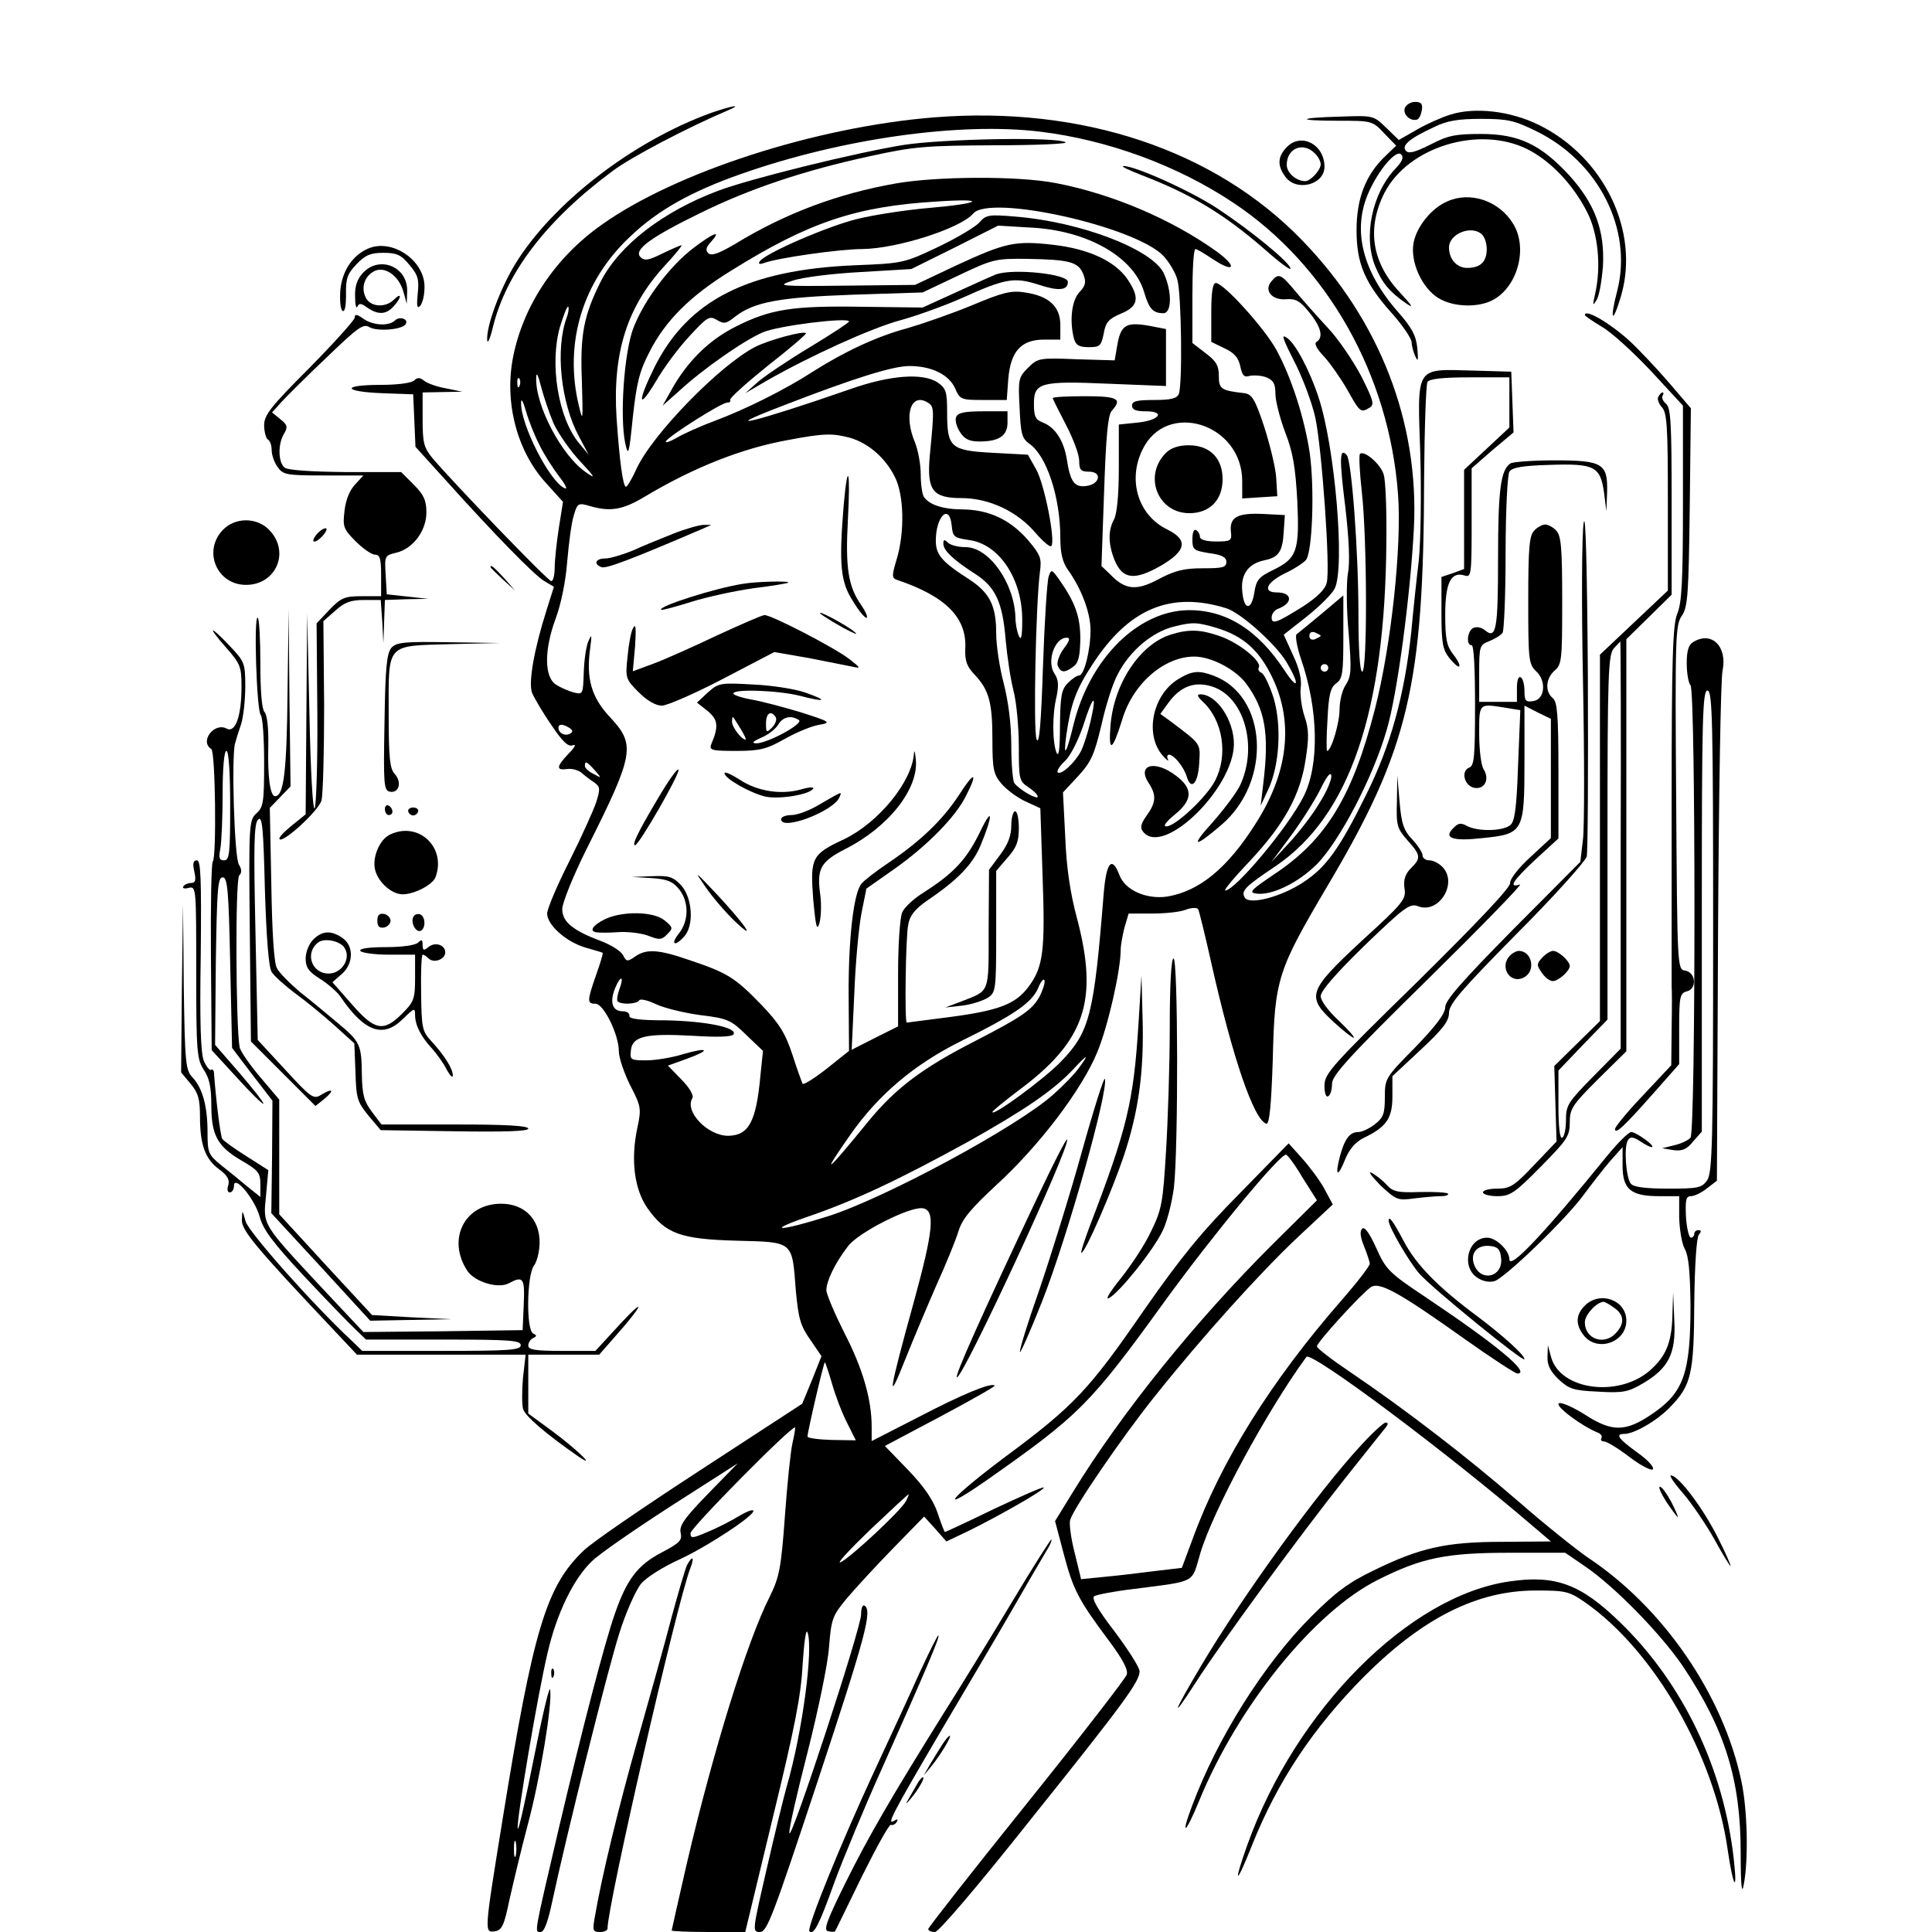 <?xml version="1.0" standalone="no"?>
<!DOCTYPE svg PUBLIC "-//W3C//DTD SVG 20010904//EN"
 "http://www.w3.org/TR/2001/REC-SVG-20010904/DTD/svg10.dtd">
<svg version="1.0" xmlns="http://www.w3.org/2000/svg"
 width="512pt" height="512pt" viewBox="0 0 512 512"
 preserveAspectRatio="xMidYMid meet">
<g transform="translate(0,512) scale(0.1,-0.1)"
fill="#000000" stroke="none">
<path d="M3723 4834 c-6 -17 14 -36 32 -31 6 2 11 13 13 25 3 17 -2 22 -18 22
-11 0 -23 -7 -27 -16z"/>
<path d="M1885 4821 c-208 -75 -422 -240 -521 -403 -39 -65 -74 -159 -73 -197
0 -15 7 -2 15 31 35 145 143 286 319 416 50 37 197 114 305 160 40 17 10 12
-45 -7z"/>
<path d="M3843 4816 c-23 -7 -63 -25 -89 -40 l-47 -27 -34 33 c-33 32 -34 32
-120 29 -116 -3 -120 -11 -7 -11 89 0 91 0 122 -33 l32 -33 -28 -27 c-53 -50
-77 -113 -77 -197 0 -89 22 -141 97 -224 26 -30 48 -62 49 -73 0 -10 5 -27 10
-38 7 -15 8 -10 5 22 -3 33 -14 54 -50 95 -96 109 -123 219 -79 318 27 61 73
114 86 101 8 -8 3 -19 -15 -38 -62 -65 -86 -181 -53 -260 18 -43 38 -67 80
-96 23 -16 19 -9 -17 30 -73 79 -86 169 -39 262 63 122 250 179 378 116 62
-31 122 -94 159 -167 29 -56 38 -144 21 -218 -7 -30 -6 -32 4 -15 7 10 14 51
17 90 5 94 -21 165 -90 241 -75 81 -133 109 -233 109 -68 0 -88 -4 -134 -28
-40 -20 -57 -25 -65 -17 -13 14 9 33 74 63 34 17 64 22 125 22 71 0 88 -4 147
-33 165 -81 255 -260 214 -422 -21 -80 -13 -92 10 -14 50 171 -45 368 -218
453 -75 37 -170 48 -235 27z"/>
<path d="M2476 4809 c-313 -25 -686 -145 -882 -285 -122 -86 -207 -213 -234
-349 -24 -119 9 -249 86 -334 l46 -51 -11 -69 c-6 -39 -11 -86 -11 -105 0 -20
-4 -36 -9 -36 -9 0 -260 261 -315 326 -23 28 -26 41 -26 103 l0 71 53 1 52 1
-44 9 c-24 4 -50 14 -57 20 -11 9 -18 9 -26 1 -7 -7 -44 -12 -90 -12 -104 0
-100 -18 5 -22 l82 -3 3 -69 3 -70 77 -85 c133 -148 236 -253 263 -270 l27
-16 -19 -60 c-34 -107 -49 -194 -39 -221 6 -14 28 -52 51 -85 30 -45 45 -59
57 -54 10 4 6 -5 -11 -22 -33 -35 -34 -45 -4 -41 12 2 29 -3 37 -9 8 -7 23
-19 34 -26 17 -12 17 -17 6 -53 -7 -21 -39 -92 -71 -156 -33 -65 -59 -127 -59
-139 0 -30 50 -75 101 -90 24 -7 45 -13 46 -14 2 -1 -6 -27 -17 -58 -24 -69
-25 -77 -2 -77 22 0 62 -82 62 -126 0 -17 14 -58 30 -90 29 -56 30 -62 19
-113 -18 -85 -8 -163 27 -213 48 -68 88 -82 237 -86 151 -4 146 0 156 -132 7
-74 12 -93 38 -130 l30 -44 -25 -63 -26 -63 -270 -176 c-149 -97 -288 -192
-309 -213 -100 -95 -134 -210 -216 -718 -48 -297 -48 -295 -19 -291 18 3 24
15 38 83 10 44 31 133 48 197 33 122 66 321 60 360 -2 12 -21 -69 -43 -180
-22 -111 -41 -196 -43 -188 -4 19 53 356 79 465 24 105 69 197 117 243 20 20
116 86 212 148 l175 112 -79 -81 c-63 -65 -77 -85 -72 -104 4 -19 -3 -26 -50
-51 -64 -33 -93 -72 -124 -161 -28 -79 -88 -311 -149 -570 -67 -287 -65 -275
-48 -275 9 0 19 26 31 83 36 169 147 615 178 711 17 54 43 112 57 129 14 17
59 45 101 64 76 35 206 121 196 130 -3 3 -20 -4 -38 -15 -18 -11 -54 -30 -81
-41 -42 -18 -47 -19 -47 -4 0 14 270 287 277 280 1 -2 -2 -20 -7 -42 -5 -22
-14 -110 -20 -194 -10 -138 -15 -161 -40 -212 -60 -118 -150 -409 -220 -708
-22 -96 -40 -176 -40 -177 0 -2 44 -4 98 -4 l97 0 73 303 c58 238 75 324 79
406 4 60 9 96 13 85 16 -43 -14 -267 -55 -408 -8 -28 -32 -126 -53 -218 -38
-165 -39 -168 -18 -168 19 0 35 44 154 403 127 384 144 449 123 462 -5 3 -9
-7 -9 -23 1 -34 -186 -603 -190 -580 -2 9 20 105 48 214 28 110 54 235 57 279
6 75 9 83 47 129 23 27 78 87 123 133 l82 84 30 -33 29 -33 59 28 c83 41 204
110 199 115 -3 2 -62 -24 -132 -57 -70 -34 -128 -61 -130 -61 -1 0 -10 22 -19
50 -12 35 -35 69 -78 114 l-62 64 147 78 c81 43 146 80 144 82 -9 9 -86 -23
-203 -84 l-123 -63 0 38 c0 73 -24 155 -72 248 -26 52 -48 103 -48 114 0 24
23 72 57 116 26 36 164 106 198 101 34 -5 29 -58 -24 -251 -65 -235 -72 -276
-23 -152 22 55 60 145 84 200 25 55 51 119 58 142 10 33 33 60 103 125 111
102 224 250 265 350 28 67 62 216 62 272 0 11 5 38 10 58 l11 37 62 0 c34 0
74 4 89 10 15 6 30 6 33 2 3 -5 19 -71 36 -147 56 -249 112 -412 145 -422 8
-2 13 48 17 170 5 214 12 235 146 462 214 361 254 530 255 1076 1 135 5 251 9
258 6 8 40 12 113 12 l104 0 0 -67 0 -66 -60 -56 -60 -56 0 -132 0 -131 -30
-11 -30 -10 0 -94 c0 -81 3 -98 21 -121 12 -15 24 -25 26 -22 3 3 -4 17 -16
32 -17 22 -21 40 -21 105 0 84 15 115 51 104 18 -6 19 1 19 139 l0 145 55 48
56 47 -3 81 -3 80 -104 3 c-152 4 -145 14 -137 -223 3 -106 1 -230 -4 -280 -6
-49 -15 -135 -20 -190 -18 -167 -54 -300 -120 -432 -70 -142 -106 -192 -166
-231 -57 -38 -142 -61 -155 -41 -11 18 0 29 82 84 196 133 290 410 293 860 1
83 -2 162 -7 177 -7 27 -52 66 -63 55 -3 -3 -1 -48 5 -101 14 -123 15 -476 1
-476 -6 0 -10 57 -10 153 0 166 -18 407 -31 421 -19 21 -20 -8 -4 -136 10 -86
13 -149 7 -178 -4 -25 -4 -95 2 -157 8 -98 7 -115 -7 -137 -10 -14 -17 -44
-17 -66 0 -36 -22 -110 -33 -110 -2 0 -2 37 1 83 3 66 8 85 23 96 17 12 19 27
19 123 l0 110 -57 -48 c-32 -27 -62 -51 -67 -55 -4 -4 1 -34 12 -66 46 -133
49 -282 6 -365 -41 -81 -181 -248 -207 -248 -5 0 24 35 65 78 91 97 134 175
148 269 9 58 9 80 -3 115 -8 24 -12 57 -10 75 3 21 -3 50 -20 86 l-25 55 61
48 c34 27 67 60 74 74 28 56 1 376 -43 508 -23 70 -62 144 -84 157 -15 10 -13
2 26 -75 19 -39 42 -101 50 -138 17 -81 40 -399 30 -436 -4 -18 -25 -38 -61
-62 -72 -45 -85 -50 -85 -30 0 9 8 20 18 23 39 15 37 43 -4 43 -39 0 -28 26
20 50 24 11 50 28 57 36 17 21 23 189 10 283 -14 93 -48 199 -88 273 -30 56
-140 178 -161 178 -8 0 -12 -23 -12 -78 l0 -78 35 -17 c26 -12 37 -25 42 -48
5 -24 10 -30 25 -25 11 2 31 1 44 -4 19 -8 24 -17 24 -44 0 -18 12 -65 26
-102 21 -54 27 -93 32 -182 6 -133 -1 -152 -65 -183 -37 -18 -44 -26 -49 -60
-8 -49 -28 -46 -32 5 -4 44 16 72 58 81 39 8 49 23 52 76 l3 44 -58 3 c-67 3
-89 -8 -85 -47 3 -24 0 -26 -39 -26 -27 0 -43 5 -43 12 0 6 -4 15 -10 18 -6 4
-10 -6 -10 -24 0 -28 3 -30 45 -37 33 -4 45 -11 45 -23 0 -15 -10 -17 -62 -17
-50 0 -74 -6 -116 -28 -59 -32 -89 -30 -128 10 l-25 24 7 198 c5 145 10 201
20 213 29 32 17 39 -71 39 -47 0 -85 -2 -85 -5 0 -3 16 -34 35 -71 19 -36 35
-79 35 -95 0 -24 4 -29 26 -29 36 0 29 -34 -8 -38 -31 -4 -42 12 -51 72 -8 48
-31 84 -63 96 -20 8 -24 16 -24 50 0 56 17 61 200 53 l150 -6 0 75 0 76 -31 6
c-75 15 -89 8 -99 -54 l-6 -35 -101 3 c-99 4 -103 3 -129 -23 -25 -25 -26 -31
-22 -105 3 -69 6 -82 26 -96 46 -32 82 -142 82 -250 0 -40 6 -64 20 -84 36
-50 60 -114 60 -160 0 -53 -17 -120 -30 -120 -6 0 -19 -9 -30 -20 -17 -17 -20
-34 -21 -112 0 -61 -3 -86 -9 -73 -11 27 -12 101 0 149 6 30 5 45 -5 60 -22
31 -1 96 32 96 10 0 8 -8 -8 -29 -12 -16 -19 -37 -16 -45 8 -19 18 -20 41 -3
14 10 18 27 19 73 0 59 -13 97 -56 158 -20 28 -21 28 -28 8 -4 -12 -11 -119
-15 -238 -5 -153 -10 -211 -17 -193 -9 23 -2 361 9 444 5 36 1 45 -32 84 -47
54 -103 80 -172 81 -52 0 -90 12 -104 34 -4 6 -8 33 -8 59 0 26 -7 64 -15 84
-31 73 -11 134 34 106 17 -11 17 -17 5 -141 -8 -91 7 -112 84 -112 73 0 148
-35 197 -93 19 -22 38 -38 41 -34 12 12 -18 164 -40 203 l-22 39 -93 5 c-112
6 -121 14 -121 107 0 56 -3 64 -26 80 -39 25 -125 19 -230 -18 -247 -86 -367
-116 -179 -44 191 74 292 105 335 105 59 0 105 -23 121 -59 13 -30 16 -31 75
-31 l62 0 4 55 c6 74 34 105 95 105 l43 0 0 39 c0 49 -31 77 -94 86 -36 6 -59
0 -140 -34 -53 -22 -131 -49 -172 -61 -79 -21 -165 -61 -250 -115 -74 -48
-179 -100 -259 -130 -38 -14 -85 -35 -103 -46 -18 -10 -30 -14 -27 -8 10 15
147 102 162 102 7 0 10 3 8 7 -3 4 43 45 100 91 58 45 103 84 101 86 -7 7 -98
-18 -134 -36 -94 -48 -273 -232 -315 -323 -12 -27 -25 -48 -28 -48 -8 0 -17
66 -25 182 -11 171 27 293 125 401 29 31 50 57 47 57 -3 0 -26 -10 -51 -22
-36 -18 -47 -20 -58 -9 -18 19 27 52 158 116 132 65 275 113 450 151 118 26
149 28 332 29 111 0 195 4 187 8 -26 15 -324 9 -429 -7 -129 -21 -409 -90
-493 -122 -146 -55 -261 -144 -310 -240 -45 -90 -55 -141 -50 -263 3 -106 3
-112 -8 -66 -40 166 10 330 136 448 73 70 163 120 294 166 267 94 581 138 793
112 180 -22 364 -90 511 -188 250 -166 414 -457 437 -774 10 -136 -18 -399
-61 -567 -59 -231 -129 -347 -266 -438 -62 -42 -70 -49 -49 -52 40 -6 109 27
159 76 60 59 151 232 187 358 28 94 63 358 72 535 14 280 -91 551 -296 762
-232 240 -584 357 -975 326z m-974 -530 c-31 -84 -16 -227 33 -317 l25 -47
-25 30 c-56 67 -79 211 -51 309 10 32 19 56 22 53 2 -2 1 -15 -4 -28z m-35
-281 c12 -26 43 -71 70 -100 41 -44 43 -49 15 -29 -64 44 -134 178 -131 250 0
17 5 8 13 -24 7 -27 22 -71 33 -97z m-90 100 c-3 -8 -6 -5 -6 6 -1 11 2 17 5
13 3 -3 4 -12 1 -19z m53 -158 c12 -25 36 -62 52 -83 16 -20 23 -35 15 -31
-39 15 -119 171 -116 228 0 12 6 1 13 -24 7 -25 23 -65 36 -90z m822 20 c49
-14 94 -53 119 -103 25 -48 27 -148 5 -220 -13 -44 -13 -49 2 -54 130 -44 185
-101 180 -183 -1 -31 4 -46 24 -67 39 -41 48 -74 48 -173 0 -79 3 -92 24 -117
14 -16 42 -37 64 -47 l39 -18 6 -181 c7 -197 2 -240 -38 -293 -34 -45 -78 -62
-206 -79 -63 -8 -115 -15 -116 -15 -6 0 -3 230 4 260 4 24 18 41 51 64 80 54
119 95 140 144 34 82 34 110 -1 37 -35 -72 -69 -109 -149 -160 -26 -16 -52
-40 -57 -53 -6 -13 -11 -85 -11 -162 l0 -140 -62 -31 -61 -31 7 149 c3 81 12
177 19 213 l13 65 74 52 c85 60 162 137 190 194 33 64 22 66 -18 3 -44 -67
-101 -122 -188 -181 -33 -22 -65 -47 -71 -55 -21 -24 -35 -149 -34 -298 l1
-145 -59 -47 c-33 -26 -62 -44 -64 -40 -2 4 -15 39 -27 77 -19 57 -34 82 -84
134 -68 70 -88 83 -190 117 -81 28 -113 30 -143 9 -20 -14 -23 -14 -32 4 -6
11 -32 27 -58 37 -75 28 -103 51 -103 85 0 16 29 88 65 160 126 251 130 275
62 348 -50 53 -64 103 -53 183 5 37 4 39 -5 18 -6 -14 -11 -51 -12 -83 -2 -57
-2 -58 -27 -52 -14 4 -35 13 -47 21 -31 20 -31 93 0 176 14 38 26 97 30 148 4
47 11 102 17 122 10 35 12 36 43 27 55 -16 88 -10 146 25 129 77 257 128 380
150 95 18 117 18 163 6z m270 -232 c3 -31 6 -33 45 -39 81 -10 143 -104 142
-214 0 -43 -3 -54 -9 -40 -5 11 -9 33 -9 49 -3 91 -70 186 -132 186 -19 0 -40
5 -47 12 -9 9 -12 9 -12 -3 0 -18 28 -44 86 -81 52 -34 71 -74 79 -173 4 -44
13 -105 21 -136 8 -31 14 -98 14 -148 0 -86 1 -91 25 -107 14 -9 25 -20 25
-25 0 -10 -50 19 -62 36 -4 5 -8 51 -8 100 0 57 -8 117 -20 164 -11 41 -20
101 -20 133 0 73 -17 107 -72 143 -72 46 -88 65 -88 102 0 65 36 100 42 41z
m728 -220 c38 -12 130 -94 159 -142 37 -62 32 -79 -6 -21 -70 106 -154 159
-254 158 -134 -2 -261 -129 -304 -303 -19 -79 -28 -92 -19 -27 12 82 25 119
69 186 96 148 207 195 355 149z m-26 -52 c72 -22 114 -60 149 -134 56 -119 40
-251 -45 -384 -75 -119 -150 -180 -235 -194 -55 -8 -111 17 -126 56 -20 53
-35 36 -42 -47 -26 -324 -37 -367 -113 -446 -44 -46 -182 -147 -182 -134 0 3
31 28 69 57 177 131 213 238 155 457 -18 67 -28 135 -31 215 l-6 118 40 43
c35 38 43 57 62 136 11 50 30 110 42 132 32 64 93 115 152 129 48 12 60 11
111 -4z m276 -21 c0 -2 -7 -5 -15 -9 -9 -3 -15 0 -15 9 0 9 6 12 15 9 8 -4 15
-7 15 -9z m20 -85 c0 -5 -4 -10 -10 -10 -5 0 -10 5 -10 10 0 6 5 10 10 10 6 0
10 -4 10 -10z m-630 -142 c-7 -29 -18 -64 -25 -78 -16 -31 -53 -65 -62 -57 -3
4 5 17 19 30 15 14 35 54 49 95 26 82 37 88 19 10z m-1381 -17 c9 -6 10 -11 2
-15 -13 -8 -31 1 -31 15 0 11 11 11 29 0z m67 -112 c19 -22 19 -22 -3 -10 -13
6 -23 16 -23 21 0 15 5 12 26 -11z m1922 -85 c-18 -31 -55 -79 -81 -107 l-48
-52 52 70 c28 38 63 93 78 123 16 33 27 48 29 37 2 -9 -11 -41 -30 -71z
m-1857 -497 c-5 -14 -7 -28 -4 -31 10 -9 51 -7 57 3 3 5 23 0 44 -10 21 -10
73 -23 117 -29 74 -9 82 -13 123 -53 l44 -42 -7 -67 c-11 -121 -31 -157 -85
-158 -55 0 -117 65 -95 100 4 7 -8 28 -29 49 l-36 37 50 18 c66 24 58 32 -11
12 -29 -9 -72 -16 -96 -16 -42 0 -44 1 -41 27 4 37 40 45 165 38 64 -4 103 -3
107 4 11 18 -75 35 -179 37 -70 0 -99 4 -97 12 1 7 -7 12 -18 12 -27 0 -35 24
-20 61 15 36 25 33 11 -4z m1115 -16 c-20 -37 -46 -55 -174 -121 -137 -70
-209 -124 -281 -212 -114 -140 -128 -150 -46 -33 74 105 168 184 290 245 146
72 189 103 206 141 7 18 15 27 17 21 2 -6 -4 -24 -12 -41z m104 -190 c-11 -16
-42 -48 -68 -71 -97 -87 -449 -276 -597 -323 -126 -40 -171 -42 -59 -3 127 43
249 101 429 200 148 83 225 135 278 191 39 42 45 44 17 6z m-655 -838 c9 -32
27 -79 40 -104 l23 -46 -64 1 c-35 1 -64 5 -64 9 0 13 43 197 46 197 1 0 10
-26 19 -57z m196 -311 c-14 -26 -145 -148 -173 -162 -13 -6 22 32 77 85 55 52
101 95 103 95 1 0 -2 -8 -7 -18z m-1034 -939 c-3 -10 -5 -2 -5 17 0 19 2 27 5
18 2 -10 2 -26 0 -35z"/>
<path d="M2236 3783 c-13 -160 -9 -205 25 -257 16 -27 33 -46 36 -43 3 3 -4
18 -15 34 -34 48 -42 99 -35 225 7 131 0 161 -11 41z"/>
<path d="M1785 3706 c-33 -13 -82 -33 -108 -45 -27 -11 -60 -21 -73 -21 -26 0
-32 -15 -10 -23 12 -5 80 21 271 103 l20 9 -20 0 c-11 0 -47 -10 -80 -23z"/>
<path d="M1970 3573 c-73 -11 -227 -60 -218 -69 2 -2 38 8 80 21 41 13 115 29
164 36 49 6 91 13 93 15 5 5 -84 3 -119 -3z"/>
<path d="M2175 3493 c6 -5 33 -22 60 -37 28 -15 41 -20 30 -11 -22 19 -106 63
-90 48z"/>
<path d="M1900 3436 c-63 -30 -139 -64 -169 -75 l-54 -20 6 66 c3 48 2 62 -5
49 -6 -10 -12 -44 -15 -77 -6 -56 -5 -59 30 -94 22 -22 45 -35 61 -35 14 0 87
32 162 71 l136 71 92 -16 c50 -10 102 -20 116 -23 22 -5 21 -3 -10 21 -39 30
-205 116 -224 116 -6 0 -63 -25 -126 -54z"/>
<path d="M1876 3285 l-29 -27 28 -22 c28 -23 30 -41 10 -88 -6 -16 0 -18 66
-18 64 0 81 5 129 32 30 17 71 34 90 37 34 6 32 8 -50 34 -47 14 -104 29 -128
33 -23 4 -45 11 -48 15 -8 14 117 10 176 -5 69 -18 76 -13 13 9 -26 9 -88 19
-138 21 -86 5 -91 4 -119 -21z m180 -66 c3 -6 -1 -18 -10 -27 -15 -15 -16 -14
-16 11 0 27 13 36 26 16z m-93 -31 c10 -16 15 -28 13 -28 -11 0 -36 33 -36 47
0 9 1 14 3 12 2 -2 11 -16 20 -31z m154 24 c15 -9 -83 -62 -113 -62 -13 1 -9
5 13 15 18 7 38 23 45 34 13 22 34 26 55 13z"/>
<path d="M2422 3122 c-6 -75 -94 -182 -185 -226 -86 -40 -90 -49 -82 -158 7
-76 10 -87 17 -63 4 17 5 49 2 72 -10 71 0 89 66 123 115 58 195 160 187 237
-2 21 -4 28 -5 15z"/>
<path d="M1743 3003 c-53 -89 -69 -123 -60 -123 10 0 119 189 115 200 -2 6
-27 -29 -55 -77z"/>
<path d="M1920 3071 c0 -14 67 -52 108 -62 37 -8 117 5 127 21 3 5 -12 4 -32
-2 -53 -15 -117 -5 -163 26 -22 14 -40 22 -40 17z"/>
<path d="M2175 2990 c-27 -17 -62 -30 -77 -30 -16 0 -28 -5 -28 -11 0 -32 140
21 155 59 6 15 9 16 -50 -18z"/>
<path d="M2680 2932 c0 -27 -9 -50 -30 -78 l-29 -39 -1 -157 c0 -172 4 -162
-70 -191 l-45 -17 45 5 c25 3 55 13 68 21 21 14 22 20 22 175 l0 161 30 35
c24 27 30 43 30 78 0 25 -4 45 -10 45 -5 0 -10 -17 -10 -38z"/>
<path d="M1870 2769 c17 -25 52 -66 77 -90 63 -60 26 -7 -52 76 -55 58 -56 59
-25 14z"/>
<path d="M1727 2793 c42 -3 56 -9 73 -30 26 -33 26 -83 -1 -117 -23 -29 -11
-36 14 -8 27 29 22 103 -8 136 -21 22 -31 26 -77 24 l-53 -2 52 -3z"/>
<path d="M1603 2684 c-34 -17 -43 -33 -20 -35 6 -1 34 -1 60 1 27 1 62 -4 78
-11 26 -10 33 -10 47 5 16 16 16 18 -7 37 -29 24 -112 25 -158 3z"/>
<path d="M3105 3439 c-82 -24 -153 -129 -162 -241 -6 -75 5 -69 31 15 28 95
111 167 191 167 45 0 109 -34 137 -71 51 -69 62 -132 46 -264 l-7 -60 20 43
c30 64 36 169 14 243 -11 34 -25 63 -32 66 -7 3 -10 9 -7 14 9 16 -53 66 -103
83 -51 18 -82 19 -128 5z"/>
<path d="M3122 3320 c-68 -42 -89 -147 -41 -202 11 -13 18 -17 14 -10 -3 6 -2
12 3 12 13 0 39 -32 47 -58 11 -38 30 -19 33 35 3 54 7 49 -78 113 l-25 18 21
29 c32 44 69 58 115 44 86 -26 124 -159 75 -263 -10 -20 -43 -64 -74 -99 -59
-65 -47 -67 26 -4 133 115 121 340 -21 394 -40 15 -57 14 -95 -9z"/>
<path d="M3189 3259 c52 -49 66 -141 31 -208 -22 -43 -105 -121 -129 -121 -10
0 -1 12 22 31 48 39 49 69 4 103 -56 43 -105 30 -73 -19 21 -32 20 -51 -5 -86
-17 -24 -18 -33 -9 -44 54 -65 239 116 240 233 0 64 -46 132 -89 132 -10 0 -8
-6 8 -21z"/>
<path d="M3411 4731 c-25 -25 -27 -49 -5 -79 29 -41 104 -22 104 26 0 59 -61
91 -99 53z m73 -17 c9 -8 16 -22 16 -29 0 -16 -27 -45 -41 -45 -24 0 -49 22
-49 43 0 44 43 62 74 31z"/>
<path d="M3025 4656 c133 -51 220 -104 328 -198 37 -33 67 -55 67 -50 0 15
-105 101 -193 159 -71 47 -220 114 -250 113 -7 -1 15 -11 48 -24z"/>
<path d="M2375 4634 c-155 -27 -295 -80 -426 -160 -44 -26 -64 -33 -72 -25 -8
8 -6 16 8 31 28 31 7 24 -47 -17 -63 -48 -130 -137 -159 -211 -25 -64 -37
-236 -22 -307 8 -36 10 -30 20 69 10 90 17 121 44 173 42 83 108 149 217 216
207 129 331 170 545 183 135 9 119 -5 -20 -17 -59 -5 -145 -18 -190 -29 -79
-19 -247 -92 -260 -113 -4 -7 0 -8 12 -4 33 13 200 37 260 37 93 1 261 55 294
94 44 52 429 -34 504 -112 15 -16 32 -44 37 -63 11 -37 14 -277 4 -303 -5 -12
-21 -16 -65 -16 -46 0 -59 -3 -59 -15 0 -11 11 -15 36 -15 54 0 37 -24 -22
-30 l-49 -5 0 -115 c0 -72 -5 -123 -13 -137 -16 -29 -15 -66 2 -108 21 -50 52
-54 121 -15 69 40 75 69 18 97 -76 37 -105 129 -66 210 63 134 265 71 265 -82
l0 -46 46 3 47 3 -3 50 c-2 28 -17 88 -32 135 -24 72 -32 85 -52 88 -62 7 -68
11 -68 46 0 27 -7 39 -35 60 l-35 27 0 125 c0 68 3 124 8 124 4 0 24 -12 45
-26 58 -39 68 -22 12 19 -120 86 -277 153 -428 182 -99 19 -313 18 -422 -1z"/>
<path d="M3835 4586 c-42 -18 -81 -67 -89 -110 -9 -50 22 -119 66 -146 41 -25
109 -26 148 -3 63 37 89 137 50 200 -37 61 -114 87 -175 59z m93 -88 c7 -7 12
-24 12 -38 0 -34 -17 -50 -52 -50 -27 0 -48 23 -48 54 0 37 61 61 88 34z"/>
<path d="M2595 4530 c-11 -12 -60 -41 -110 -65 -89 -42 -92 -43 -220 -48 -282
-12 -441 -92 -530 -269 -46 -93 -45 -119 3 -39 20 35 60 89 89 120 47 51 53
55 73 43 18 -11 25 -10 47 8 51 40 118 52 313 59 l185 6 95 45 c91 43 97 45
182 44 113 -2 136 -8 149 -41 8 -21 6 -30 -11 -48 -20 -22 -26 -75 -14 -122 5
-18 14 -23 39 -23 30 0 33 3 40 36 5 30 13 39 46 53 46 19 50 42 17 91 -33 48
-102 80 -195 91 -103 12 -128 6 -258 -54 l-110 -52 -185 -2 c-177 -2 -183 -1
-140 13 25 9 106 19 180 23 l135 8 115 57 115 58 85 -5 c151 -7 275 -78 302
-171 13 -44 23 -56 51 -56 23 0 23 59 1 106 -30 63 -219 136 -393 150 -70 6
-78 5 -96 -16z"/>
<path d="M975 4461 c-41 -18 -68 -59 -73 -109 -2 -28 0 -52 6 -56 6 -3 9 13 9
44 -1 42 4 55 28 80 23 24 37 30 71 30 35 0 47 -5 69 -32 23 -27 26 -39 22
-76 -3 -32 -2 -41 6 -33 7 7 12 29 12 51 0 71 -87 129 -150 101z"/>
<path d="M962 4397 c-15 -16 -22 -35 -21 -63 0 -21 3 -33 6 -27 4 10 10 10 26
-2 29 -20 50 -19 70 3 22 24 22 39 1 18 -22 -22 -61 -20 -74 4 -14 26 -5 57
21 71 28 15 66 -11 78 -54 l9 -32 1 33 c2 65 -73 96 -117 49z"/>
<path d="M2640 4393 c-8 -3 -55 -24 -105 -47 l-90 -41 -160 2 c-184 3 -244 -6
-336 -53 -70 -35 -128 -92 -170 -168 l-23 -41 45 40 c62 57 169 132 220 154
40 18 229 41 229 29 0 -3 -46 -33 -102 -67 -57 -34 -119 -76 -138 -92 l-35
-31 55 32 c115 66 278 140 355 161 44 12 119 39 166 60 113 51 137 55 200 35
54 -18 79 -16 79 7 0 21 -144 36 -190 20z"/>
<path d="M3369 4374 c-20 -24 2 -50 39 -47 25 2 37 -4 61 -34 32 -39 39 -67
20 -79 -7 -4 0 -18 19 -38 16 -17 44 -57 62 -88 34 -61 36 -63 60 -48 13 8 9
20 -22 82 -21 40 -60 98 -88 128 -28 30 -67 74 -87 98 -39 47 -45 49 -64 26z"/>
<path d="M940 4278 c-1 -7 -55 -67 -120 -133 -103 -103 -120 -125 -120 -152 0
-17 5 -35 10 -38 6 -3 10 -16 10 -28 0 -13 7 -33 16 -45 14 -20 23 -22 121
-22 l106 0 -22 -24 c-15 -16 -25 -42 -28 -70 -5 -42 -3 -48 30 -81 19 -19 42
-35 51 -35 13 0 16 -11 16 -55 l0 -55 -51 0 c-46 0 -55 -4 -86 -36 l-34 -36 2
-238 c1 -131 -3 -244 -7 -252 -5 -7 -11 98 -14 252 l-6 265 -2 -267 -2 -266
-37 -30 c-21 -17 -36 -33 -32 -36 10 -10 104 76 111 103 4 14 7 127 7 250 l-2
225 32 28 c24 22 41 28 76 28 l44 0 4 -57 3 -58 2 58 2 57 58 2 57 1 -55 6
-55 6 -3 52 c-3 50 -2 51 27 58 45 10 81 58 81 107 0 32 -7 47 -33 73 l-34 34
-148 0 c-94 1 -153 5 -161 12 -17 14 -18 63 -1 90 10 17 9 23 -10 38 l-22 18
27 30 c15 16 69 70 120 118 81 78 95 88 111 78 20 -12 87 -7 96 8 9 13 -16 22
-28 10 -16 -16 -59 -14 -85 5 -17 12 -22 12 -22 2z"/>
<path d="M4200 4285 c0 -2 20 -16 45 -31 25 -14 83 -67 130 -117 l85 -92 0
-258 c0 -205 -3 -265 -15 -293 -12 -29 -15 -115 -15 -507 0 -260 0 -476 0
-482 1 -5 1 -55 0 -109 l-1 -99 -75 -80 c-41 -43 -74 -83 -74 -89 0 -16 25 8
102 95 l68 77 0 94 c0 86 2 94 21 99 27 7 23 51 -6 55 -20 3 -20 12 -23 458
-3 426 -2 458 15 482 16 24 18 56 21 289 l3 261 -59 69 c-32 37 -79 87 -104
110 -52 47 -118 86 -118 68z"/>
<path d="M4395 4069 c-4 -5 0 -18 9 -28 14 -15 16 -51 16 -252 l0 -234 -90
-85 -90 -85 0 -485 0 -486 -60 -59 -61 -60 3 -100 3 -100 -59 -62 c-53 -56
-64 -63 -98 -63 -21 0 -38 -4 -38 -10 0 -5 17 -10 38 -10 34 0 46 8 115 78 70
71 77 81 77 117 0 37 7 47 75 115 l75 74 0 546 0 546 60 59 60 59 0 247 c0
206 -2 249 -15 259 -8 7 -12 16 -9 21 3 5 3 9 0 9 -3 0 -8 -5 -11 -11z m-100
-1189 l0 -539 -72 -73 c-67 -68 -73 -77 -73 -115 0 -23 -4 -45 -10 -48 -6 -4
-10 27 -10 86 l0 92 65 68 65 67 0 483 c0 435 2 484 17 501 9 10 17 18 17 18
1 0 2 -243 1 -540z"/>
<path d="M2534 4015 c-4 -8 1 -26 10 -40 12 -19 25 -25 52 -25 51 0 74 15 74
50 l0 30 -65 0 c-49 0 -67 -4 -71 -15z"/>
<path d="M3090 3920 c-61 -61 -22 -160 62 -160 54 0 88 35 88 90 0 56 -34 90
-90 90 -26 0 -47 -7 -60 -20z"/>
<path d="M4003 3892 c-26 -17 -33 -69 -33 -252 0 -190 -5 -215 -35 -190 -8 7
-22 10 -30 6 -16 -6 -21 -46 -5 -46 6 0 9 -63 9 -159 0 -134 -2 -160 -15 -165
-24 -9 -13 -50 14 -54 27 -4 40 23 24 49 -7 10 -12 53 -12 94 0 83 -2 81 72
69 l37 -6 -6 -147 c-4 -116 -9 -149 -21 -158 -20 -16 -86 -17 -114 -2 -16 9
-24 8 -36 -5 -28 -27 -3 -36 77 -27 108 11 111 16 111 202 l0 149 35 -18 35
-17 0 -158 0 -158 -55 -51 c-33 -30 -54 -59 -53 -68 2 -11 -87 -105 -244 -260
-229 -224 -248 -245 -248 -277 0 -20 4 -32 10 -28 6 3 10 18 10 33 0 22 46 73
257 280 142 140 250 251 241 248 -32 -10 -19 10 42 67 l60 55 0 180 c0 147 -3
182 -15 192 -21 17 -19 52 5 73 19 16 20 29 20 186 0 141 -3 172 -16 185 -8 9
-22 16 -29 16 -7 0 -21 -7 -29 -16 -13 -13 -16 -44 -16 -184 0 -158 1 -170 21
-189 28 -26 23 -75 -8 -79 -20 -3 -23 1 -23 27 0 16 -4 33 -10 36 -6 4 -10 -8
-10 -29 l0 -36 -50 0 -50 0 0 75 c0 73 1 76 27 86 15 6 31 16 35 22 4 7 8 102
8 212 0 110 5 207 10 215 7 11 34 16 107 18 119 4 134 -4 144 -74 l6 -49 2 51
c2 76 -12 84 -140 84 -57 0 -109 -4 -116 -8z"/>
<path d="M4197 3735 c-5 -27 -6 -214 -2 -416 4 -201 4 -392 0 -424 l-7 -59
-179 -180 c-134 -136 -179 -187 -179 -205 0 -17 -24 -49 -80 -107 -79 -80 -80
-82 -80 -132 0 -43 -4 -54 -26 -71 -15 -12 -35 -21 -44 -21 -23 0 -36 -17 -49
-64 -14 -54 -6 -58 14 -8 11 27 27 45 48 56 61 29 77 52 77 110 l0 54 75 70
c59 55 75 76 75 98 0 23 33 61 179 209 99 99 182 192 186 205 3 14 4 230 3
480 -2 289 -6 437 -11 405z"/>
<path d="M590 3715 c-53 -56 -15 -145 62 -145 79 0 117 86 63 144 -33 36 -92
36 -125 1z"/>
<path d="M840 3705 c-20 -24 -6 -28 15 -5 10 11 13 20 8 20 -6 0 -16 -7 -23
-15z"/>
<path d="M1300 3617 c0 -2 15 -16 33 -33 l32 -29 -29 33 c-28 30 -36 37 -36
29z"/>
<path d="M762 3283 c-2 -208 -10 -273 -33 -273 -13 0 -20 51 -18 132 1 48 -3
84 -10 91 -7 7 -11 54 -11 128 0 65 -3 120 -7 122 -11 7 -3 -246 8 -258 5 -5
9 -61 9 -125 0 -105 -2 -119 -20 -135 -20 -18 -21 -28 -18 -312 l3 -293 86
-86 85 -85 25 20 c27 23 20 28 -11 9 -19 -12 -27 -6 -94 67 l-73 79 -6 286
c-5 228 -4 288 7 298 11 11 14 -21 18 -186 4 -127 10 -206 18 -218 6 -10 35
-36 63 -57 29 -21 75 -59 104 -85 l52 -47 3 -76 c2 -70 5 -79 34 -115 l33 -39
196 -3 c132 -2 195 0 195 7 0 8 -64 11 -194 11 l-195 0 -25 33 c-21 28 -26 45
-27 98 -1 81 -4 88 -64 138 -27 23 -72 60 -100 82 -27 23 -55 51 -61 63 -8 13
-13 97 -15 223 l-4 202 28 29 27 28 -3 235 -2 234 -3 -222z"/>
<path d="M599 3404 c38 -43 41 -51 41 -104 0 -77 -16 -123 -39 -111 -33 18
-73 -34 -41 -54 11 -7 14 -287 4 -298 -4 -3 -6 -117 -5 -253 l2 -247 67 -73
c36 -40 68 -71 70 -69 2 2 -26 38 -62 80 l-66 76 2 222 c3 189 5 222 18 222
13 0 16 -34 20 -226 l5 -226 53 -70 54 -70 -1 -149 -2 -149 131 -142 131 -143
107 2 107 2 -104 5 -105 6 -123 133 -123 134 0 152 0 152 -50 59 c-28 33 -53
69 -55 80 -10 52 -12 444 -1 455 7 7 7 16 -1 29 -12 19 -20 288 -10 321 2 8 9
31 16 51 6 19 11 64 11 100 0 61 -2 66 -41 107 -54 57 -61 54 -10 -4z m11
-419 c0 -127 -2 -145 -16 -145 -13 0 -15 7 -10 31 3 17 6 83 6 145 0 69 4 114
10 114 6 0 10 -55 10 -145z"/>
<path d="M4488 3419 c-13 -7 -18 -23 -18 -57 0 -27 5 -53 10 -58 14 -14 14
-1182 0 -1199 -6 -7 -25 -16 -43 -20 l-32 -8 30 -5 c23 -3 35 2 52 23 l23 26
0 585 c0 512 2 584 15 584 13 0 15 -78 15 -638 0 -561 -2 -640 -16 -660 -14
-20 -24 -22 -103 -22 -59 0 -92 4 -99 13 -13 15 -19 98 -8 115 6 10 13 10 32
-2 13 -9 27 -16 31 -16 13 1 -41 40 -54 40 -7 0 -35 -28 -63 -62 -168 -207
-260 -305 -260 -275 0 23 -35 57 -59 57 -51 0 -70 -77 -26 -106 15 -10 32 -13
46 -9 29 10 191 166 237 230 20 27 51 67 69 88 l33 37 0 -49 c0 -63 22 -81 97
-81 l53 0 0 -57 c1 -32 7 -69 15 -83 10 -18 14 -60 15 -150 0 -179 -18 -231
-103 -288 -69 -47 -105 -47 -175 -2 -33 21 -65 35 -71 31 -11 -7 62 -61 102
-77 9 -3 14 -10 11 -15 -3 -5 0 -9 7 -9 7 0 37 -18 67 -41 30 -23 58 -37 62
-33 5 5 -13 25 -40 44 -51 37 -61 50 -35 50 26 0 88 36 122 72 55 57 62 87 63
274 1 99 6 174 12 182 7 8 7 12 -1 12 -6 0 -11 -4 -11 -10 0 -5 -4 -10 -9 -10
-5 0 -11 25 -13 55 -2 45 0 55 13 55 9 0 28 9 43 21 l26 20 3 657 c2 361 7
674 12 695 13 64 -29 105 -77 76z m-510 -1633 c6 -48 -50 -65 -70 -21 -14 32
5 57 41 53 20 -2 27 -9 29 -32z"/>
<path d="M1037 3403 c-12 -15 -16 -52 -18 -198 -3 -163 -2 -180 14 -183 24 -5
33 25 13 47 -13 14 -16 43 -16 163 0 185 -8 176 165 181 l130 3 -136 2 c-119
2 -138 0 -152 -15z"/>
<path d="M3702 2996 c-2 -63 0 -71 28 -103 36 -40 36 -47 9 -74 -15 -15 -20
-30 -17 -53 5 -29 -3 -39 -114 -140 -142 -132 -147 -147 -73 -215 24 -22 48
-41 52 -41 5 0 -13 20 -39 45 -28 26 -48 53 -48 65 0 14 41 61 117 135 107
103 120 112 142 103 54 -20 104 60 65 103 -9 10 -25 19 -36 19 -10 0 -18 6
-18 13 0 7 -12 26 -27 42 -23 24 -29 42 -34 100 l-6 70 -1 -69z"/>
<path d="M1020 2976 c0 -9 5 -16 10 -16 6 0 10 4 10 9 0 6 -4 13 -10 16 -5 3
-10 -1 -10 -9z"/>
<path d="M1082 2969 c2 -6 8 -10 13 -10 5 0 11 4 13 10 2 6 -4 11 -13 11 -9 0
-15 -5 -13 -11z"/>
<path d="M1033 2908 c-27 -13 -47 -60 -39 -93 8 -33 44 -65 73 -65 31 0 79 25
87 45 30 79 -45 150 -121 113z"/>
<path d="M515 2810 c5 -23 3 -30 -9 -30 -8 0 -17 -4 -20 -9 -4 -5 3 -7 14 -4
20 5 20 0 20 -223 0 -212 2 -231 20 -259 15 -22 20 -47 20 -93 0 -80 16 -110
79 -147 45 -26 51 -33 51 -63 l0 -34 -35 28 c-19 16 -51 42 -70 57 -33 27 -35
33 -35 86 0 69 -13 117 -40 146 -18 19 -20 37 -23 240 l-2 220 -3 -224 -2
-223 25 -30 c20 -24 25 -40 25 -87 0 -75 14 -113 51 -140 22 -16 28 -28 24
-42 -4 -11 -2 -19 4 -19 6 0 11 8 11 17 0 32 55 -34 68 -81 9 -34 34 -68 117
-157 59 -63 120 -126 136 -141 l29 -28 205 0 c176 0 205 -2 205 -15 0 -13 -30
-15 -210 -15 l-210 0 -29 28 c-104 97 -272 287 -280 315 -9 32 -9 32 -10 4 -1
-27 35 -71 241 -289 l64 -68 223 0 224 0 -7 -61 c-3 -33 -3 -71 0 -82 4 -19
62 -68 147 -127 52 -35 -8 22 -69 67 l-64 47 0 78 0 78 94 0 94 0 42 48 c73
82 85 110 15 35 l-67 -73 -89 0 c-70 0 -89 3 -89 14 0 8 6 17 13 20 10 5 10 7
0 12 -19 9 -17 154 2 180 8 10 15 38 15 62 0 61 -40 102 -102 102 -97 0 -144
-94 -90 -177 19 -30 82 -49 110 -34 39 21 43 14 40 -56 l-3 -68 -211 -3 -211
-2 -109 116 c-161 173 -157 166 -149 246 l6 67 -58 37 c-32 20 -61 41 -64 46
-5 8 -17 106 -22 175 0 7 -4 10 -8 8 -3 -3 -12 8 -19 24 -8 21 -11 101 -8 280
2 204 0 251 -10 251 -10 0 -12 -8 -7 -30z"/>
<path d="M1000 2680 c0 -15 5 -20 18 -18 9 2 17 10 17 18 0 8 -8 16 -17 18
-13 2 -18 -3 -18 -18z"/>
<path d="M1096 2691 c-9 -14 5 -42 18 -38 15 5 14 39 -1 44 -6 2 -14 0 -17 -6z"/>
<path d="M830 2630 c-11 -11 -20 -33 -20 -50 0 -24 8 -35 38 -54 21 -13 46
-35 54 -47 64 -94 114 -112 167 -58 29 28 31 29 31 9 0 -27 16 -58 46 -90 12
-14 30 -38 38 -55 9 -16 16 -23 16 -15 0 18 -22 53 -58 92 -23 25 -25 35 -26
128 -1 55 1 100 4 100 4 0 11 -5 16 -10 14 -14 44 -2 44 16 0 20 -27 29 -45
14 -12 -10 -15 -9 -15 6 0 14 -3 15 -12 6 -7 -7 -42 -12 -86 -12 -46 0 -71 -4
-67 -10 3 -5 37 -10 76 -10 l69 0 0 -61 c0 -56 -3 -64 -34 -95 -50 -50 -73
-45 -134 25 l-51 58 25 22 c31 27 32 74 2 95 -30 21 -54 20 -78 -4z m83 -22
c18 -28 -7 -68 -42 -68 -46 0 -64 56 -27 83 18 12 58 3 69 -15z"/>
<path d="M4002 2588 c-30 -30 0 -78 37 -58 32 17 21 70 -14 70 -6 0 -16 -5
-23 -12z"/>
<path d="M4087 2582 c-15 -16 -15 -20 -1 -40 8 -12 21 -22 29 -22 15 0 45 27
45 40 0 13 -30 40 -44 40 -7 0 -20 -8 -29 -18z"/>
<path d="M3100 2398 c0 -101 -5 -249 -10 -330 -8 -133 -11 -153 -39 -210 -16
-35 -53 -91 -81 -126 -29 -36 -42 -58 -31 -52 28 15 117 126 142 178 12 24 25
76 30 115 12 105 11 607 -1 607 -6 0 -10 -68 -10 -182z"/>
<path d="M3017 2405 c-13 -206 -30 -276 -130 -537 -14 -38 -24 -68 -21 -68 10
0 81 164 112 256 39 117 54 222 50 364 l-3 115 -8 -130z"/>
<path d="M2866 2064 c-32 -115 -83 -278 -112 -363 -30 -85 -53 -159 -51 -164
1 -4 28 56 59 135 67 170 176 558 166 589 -2 6 -30 -82 -62 -197z"/>
<path d="M2756 1961 c-154 -325 -228 -491 -220 -491 17 0 300 610 292 630 -2
4 -34 -59 -72 -139z"/>
<path d="M3285 1957 c-102 -103 -157 -171 -254 -310 -144 -209 -185 -253 -366
-387 -147 -110 -186 -157 -52 -64 248 174 276 202 474 476 128 176 303 388
321 388 4 0 24 -27 44 -61 l38 -60 -118 -117 c-203 -202 -399 -445 -528 -655
l-48 -78 23 -87 c25 -95 39 -122 119 -229 38 -51 52 -78 48 -91 -4 -11 -123
-165 -266 -343 -143 -178 -260 -327 -260 -331 0 -5 8 -8 18 -8 10 1 108 115
250 294 254 317 292 370 292 397 0 10 -30 57 -66 105 -46 60 -62 89 -54 94 7
4 53 13 104 19 170 22 153 14 177 95 34 113 175 375 281 520 12 17 375 -255
601 -449 l47 -40 -128 -1 c-150 0 -220 -16 -342 -76 -67 -32 -102 -59 -165
-122 -125 -125 -249 -322 -316 -502 -32 -85 -17 -74 19 14 103 251 304 500
473 585 117 59 182 72 350 72 l147 0 54 -37 c80 -55 201 -180 258 -264 112
-168 153 -301 153 -494 0 -87 3 -113 8 -85 13 66 10 199 -6 274 -48 229 -207
461 -408 594 -29 20 -112 86 -183 148 -136 118 -300 244 -446 343 -49 33 -88
63 -88 68 0 11 118 140 143 157 23 15 75 -14 252 -140 69 -49 131 -89 136 -89
37 0 -53 75 -241 201 -99 66 -107 74 -133 132 -18 40 -31 57 -37 51 -7 -7 -5
-23 5 -47 8 -20 15 -41 15 -46 0 -6 -33 -49 -74 -96 -187 -214 -321 -428 -396
-635 l-28 -75 -93 -11 c-52 -7 -112 -13 -134 -15 l-40 -4 -17 70 c-10 38 -15
78 -12 87 10 33 139 221 223 326 126 158 279 328 381 424 l92 86 -23 43 c-13
23 -40 59 -59 80 l-35 39 -130 -133z"/>
<path d="M3658 1979 c42 -39 46 -41 89 -35 25 3 57 6 71 6 14 0 22 3 19 7 -4
3 -37 5 -75 4 -58 -2 -71 1 -87 19 -11 12 -29 26 -40 32 -11 5 0 -9 23 -33z"/>
<path d="M3680 1885 c0 -16 54 -109 82 -141 37 -41 278 -237 278 -226 0 11
-54 60 -124 113 -104 77 -162 136 -195 198 -29 55 -41 71 -41 56z"/>
<path d="M4432 1632 c-2 -72 -18 -108 -62 -146 -84 -70 -234 -49 -259 36 l-9
33 -1 -31 c-1 -21 8 -39 29 -59 28 -26 39 -30 105 -33 66 -4 80 -1 119 22 68
40 88 79 83 168 l-3 73 -2 -63z"/>
<path d="M4200 1660 c-25 -25 -25 -51 -2 -80 36 -44 112 -17 112 40 0 55 -70
80 -110 40z m78 -6 c26 -18 28 -41 5 -66 -31 -35 -83 -17 -83 28 0 20 32 54
50 54 3 0 16 -7 28 -16z"/>
<path d="M3608 1291 c-112 -120 -315 -400 -424 -584 -75 -126 -85 -154 -16
-47 69 108 279 394 395 540 55 69 104 131 110 138 6 8 6 12 -1 12 -5 0 -34
-26 -64 -59z"/>
<path d="M4460 1163 c23 -27 60 -81 82 -120 22 -40 42 -73 44 -73 2 0 -13 35
-35 78 -39 77 -103 162 -123 162 -5 0 9 -21 32 -47z"/>
<path d="M4416 1140 c15 -22 28 -40 30 -40 2 0 -6 18 -17 40 -12 22 -25 40
-30 40 -5 0 3 -18 17 -40z"/>
<path d="M2684 878 c-54 -90 -136 -224 -183 -298 -136 -218 -200 -327 -263
-455 -49 -99 -56 -121 -43 -123 9 -2 17 -2 18 0 1 1 33 67 71 145 39 78 73
140 77 137 4 -2 11 1 15 7 5 8 3 9 -6 4 -22 -14 -6 17 122 235 67 113 153 259
191 325 38 66 78 135 89 153 11 17 17 32 14 32 -2 0 -49 -73 -102 -162z"/>
<path d="M1821 973 c-5 -10 -23 -72 -41 -138 -17 -66 -58 -212 -90 -325 -52
-183 -96 -366 -114 -472 -6 -34 -5 -38 14 -38 11 0 20 4 20 9 0 62 183 859
219 954 12 30 7 37 -8 10z"/>
<path d="M4000 929 c-266 -38 -566 -340 -694 -697 -39 -109 -31 -111 12 -2 68
170 162 311 297 447 156 156 300 228 455 228 79 0 88 -2 130 -31 184 -128 344
-407 379 -659 14 -96 26 -115 16 -25 -26 242 -135 470 -303 632 -103 100 -170
125 -292 107z"/>
<path d="M2437 687 c-25 -56 -80 -175 -121 -263 -88 -190 -179 -414 -171 -422
11 -12 26 17 66 129 23 62 80 200 127 304 117 262 153 347 149 351 -2 2 -24
-43 -50 -99z"/>
<path d="M1461 684 c0 -11 3 -14 6 -6 3 7 2 16 -1 19 -3 4 -6 -2 -5 -13z"/>
<path d="M2496 495 c-9 -14 -23 -37 -32 -52 l-16 -28 20 24 c24 29 55 81 49
81 -3 0 -12 -11 -21 -25z"/>
<path d="M2434 398 c-4 -7 -14 -24 -22 -38 -14 -24 -13 -24 3 -5 20 24 37 55
31 55 -3 0 -8 -6 -12 -12z"/>
</g>
</svg>